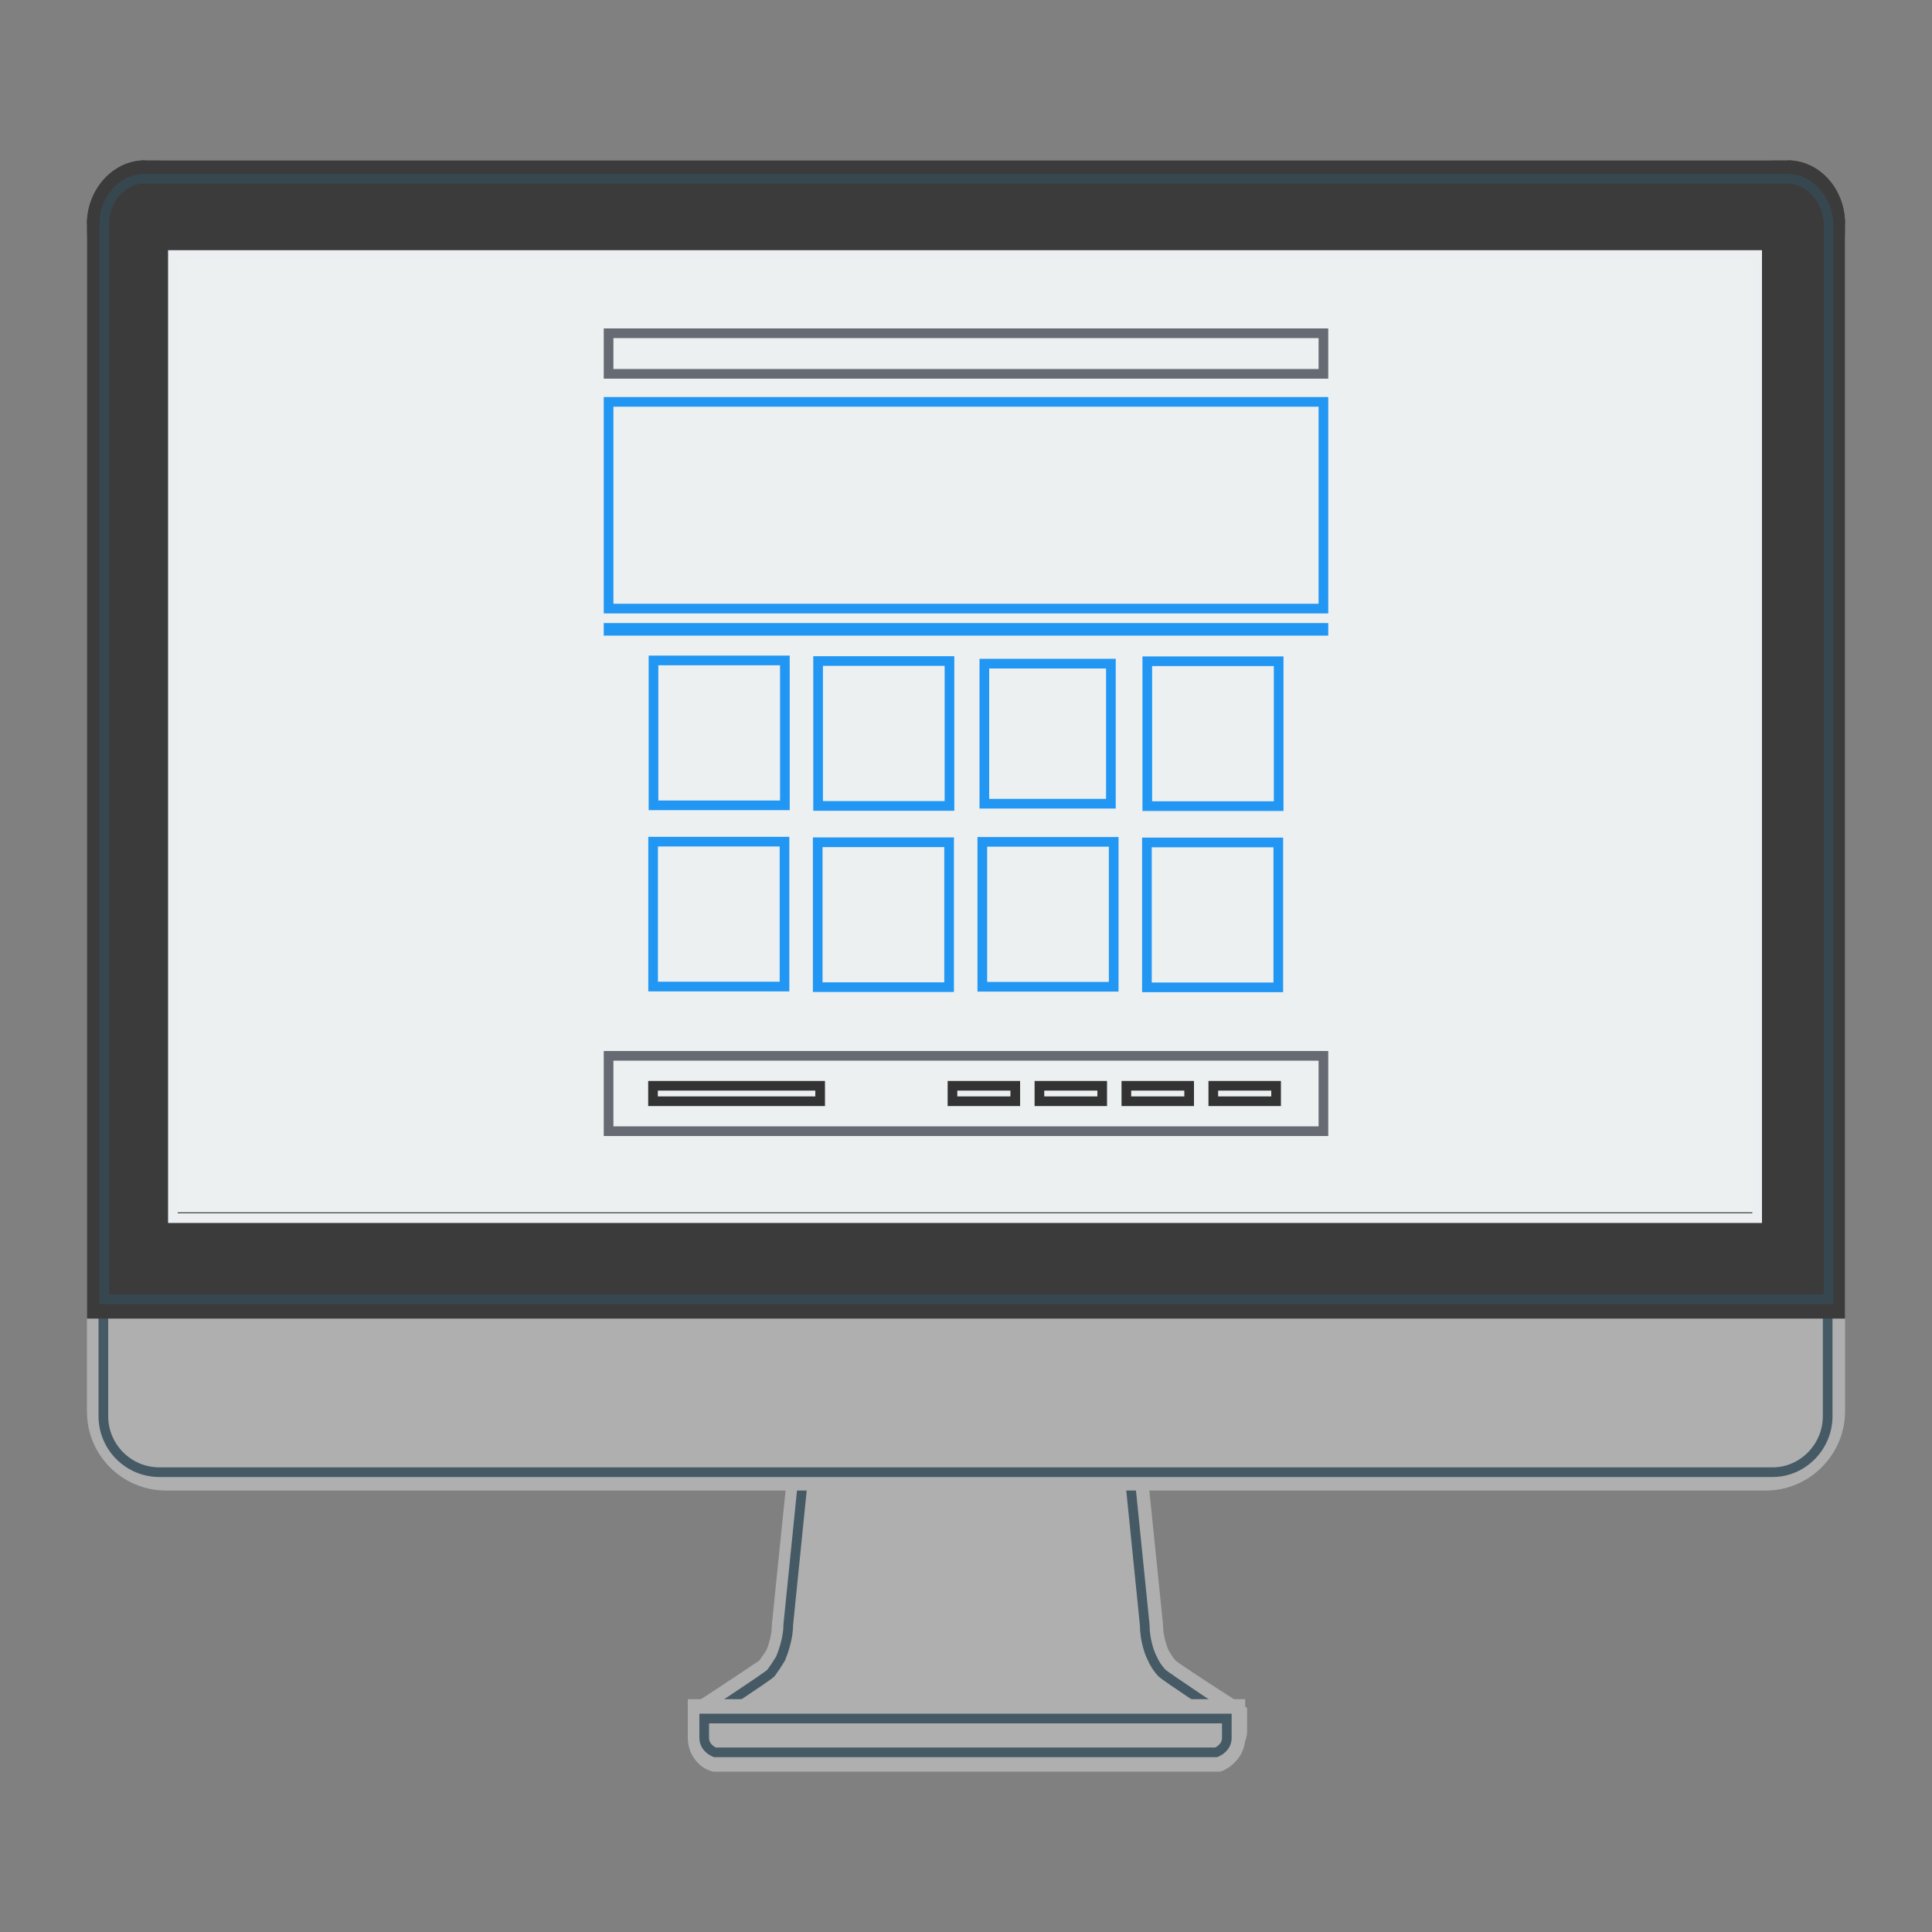<?xml version="1.0" encoding="utf-8"?>
<!-- Generator: Adobe Illustrator 23.0.3, SVG Export Plug-In . SVG Version: 6.00 Build 0)  -->
<svg version="1.1" id="Layer_1" xmlns="http://www.w3.org/2000/svg" xmlns:xlink="http://www.w3.org/1999/xlink" x="0px" y="0px"
	 viewBox="0 0 200 200" style="enable-background:new 0 0 200 200;" xml:space="preserve">
<rect x="0" y="0" width="200" height="200" fill="#808080" stroke="none"/>
<style type="text/css">
	.st0{fill:#FF4081;}
	.st1{fill:#304FFE;}
	.st2{fill:#263357;}
	.st3{fill:#00E5FF;}
	.st4{fill:#AFAFAF;}
	.st5{fill:none;stroke:#455A64;stroke-miterlimit:10;}
	.st6{fill:#3B3B3B;}
	.st7{fill:#454545;}
	.st8{fill:none;stroke:#37474F;stroke-miterlimit:10;}
	.st9{fill:#ECF0F1;}
	.st10{fill:none;stroke:#ECEFF1;stroke-miterlimit:10;}
	.st11{fill:none;stroke:#2196F3;stroke-miterlimit:10;}
	.st12{fill:none;stroke:#666A73;stroke-miterlimit:10;}
	.st13{fill:none;stroke:#333333;stroke-miterlimit:10;}
</style>
<g>
	<g>
		<path class="st4" d="M73.9,182.1l-0.2,0c-1.5-0.4-2.5-1.5-2.5-2.9v-2.4l0.9-0.6c2.8-1.8,5.9-3.9,6.5-4.3c0.2-0.3,0.5-0.7,0.7-1
			c0.2-0.4,0.6-1.6,0.6-2.6v-0.1l1.8-17.6h36.9l1.8,17.6v0.1c0,1,0.4,2.2,0.6,2.6c0.2,0.3,0.4,0.7,0.7,1c0.6,0.5,3.7,2.5,6.5,4.3
			l0.9,0.6v2.4c0,1.4-1,2.5-2.5,2.9l-0.2,0H73.9z"/>
		<path class="st5" d="M120.3,173.2c-0.4-0.4-0.8-1-1-1.5c-0.3-0.5-0.8-2-0.8-3.5l-1.6-15.8H100H83.2l-1.6,15.8c0,1.5-0.6,3-0.8,3.5
			c-0.3,0.5-0.7,1.1-1,1.5c-0.4,0.4-6.8,4.6-6.8,4.6v1.3c0,0.7,1.1,1,1.1,1H100h25.9c0,0,1.1-0.3,1.1-1v-1.3
			C127.1,177.8,120.7,173.6,120.3,173.2z"/>
		<path class="st4" d="M73.8,183.4l-0.3-0.1c-1.2-0.4-2.3-1.7-2.3-3.4v-4h57.7v4c0,1.7-1.2,2.9-2.3,3.4l-0.3,0.1H73.8z"/>
		<path class="st5" d="M100,177.9H72.9v2c0,1.1,1.1,1.5,1.1,1.5H100h25.9c0,0,1.1-0.4,1.1-1.5v-2H100z"/>
	</g>
	<path class="st4" d="M9,146.1V24.8c0-4.5,3.7-8.2,8.2-8.2h165.6c4.5,0,8.2,3.7,8.2,8.2v121.3c0,4.5-3.7,8.2-8.2,8.2H17.2
		C12.7,154.3,9,150.7,9,146.1z"/>
	<path class="st5" d="M183.5,152.4H16.5c-3.2,0-5.8-2.6-5.8-5.8V24.3c0-3.2,2.6-5.8,5.8-5.8h166.9c3.2,0,5.8,2.6,5.8,5.8v122.3
		C189.2,149.8,186.6,152.4,183.5,152.4z"/>
	<g>
		<path class="st6" d="M191,23.2h-3.5c0-1.5-1.1-2.7-2.4-2.7v-3.9C188.3,16.6,191,19.5,191,23.2z"/>
		<path class="st7" d="M185,18.5c2.3,0,4.2,2.1,4.2,4.6"/>
		<path class="st6" d="M12.5,23.2H9c0-3.6,2.7-6.6,6-6.6v3.9C13.6,20.5,12.5,21.7,12.5,23.2z"/>
		<path class="st7" d="M10.8,23.2c0-2.5,1.9-4.6,4.2-4.6"/>
		<path class="st6" d="M9,136.5V23.2c0-3.6,2.7-6.6,6-6.6H185c3.3,0,6,2.9,6,6.6v113.3H9z"/>
		<path class="st8" d="M185,18.5H15c-2.3,0-4.2,2.1-4.2,4.6v111.4h178.5V23.2C189.2,20.6,187.3,18.5,185,18.5z"/>
	</g>
	<rect x="17.9" y="26.4" class="st9" width="164" height="99.1"/>
	<rect x="17.9" y="26.4" class="st10" width="164" height="99.7"/>
	<rect x="63" y="41.6" class="st11" width="74" height="21.4"/>
	<rect x="63" y="34.5" class="st12" width="74" height="4.2"/>
	<rect x="63" y="65" class="st11" width="74" height="0.3"/>
	
		<rect x="66.9" y="69.1" transform="matrix(-1.836970e-16 1 -1 -1.836970e-16 150.35 1.467)" class="st11" width="15" height="13.6"/>
	
		<rect x="118.1" y="69.1" transform="matrix(-1.836970e-16 1 -1 -1.836970e-16 201.467 -49.65)" class="st11" width="15" height="13.6"/>
	<rect x="101.9" y="68.7" class="st11" width="13.1" height="14.5"/>
	
		<rect x="84" y="69.1" transform="matrix(-1.836970e-16 1 -1 -1.836970e-16 167.389 -15.572)" class="st11" width="15" height="13.6"/>
	
		<rect x="66.9" y="87.9" transform="matrix(-1.836970e-16 1 -1 -1.836970e-16 169.111 20.228)" class="st11" width="15" height="13.6"/>
	
		<rect x="118.1" y="87.9" transform="matrix(-1.836970e-16 1 -1 -1.836970e-16 220.228 -30.889)" class="st11" width="15" height="13.6"/>
	
		<rect x="101" y="87.9" transform="matrix(-1.836970e-16 1 -1 -1.836970e-16 203.189 -13.85)" class="st11" width="15" height="13.6"/>
	
		<rect x="84" y="87.9" transform="matrix(-1.836970e-16 1 -1 -1.836970e-16 186.15 3.189)" class="st11" width="15" height="13.6"/>
	<rect x="67.6" y="112.4" class="st13" width="17.3" height="1.6"/>
	<rect x="107.6" y="112.4" class="st13" width="6.5" height="1.6"/>
	<rect x="98.6" y="112.4" class="st13" width="6.5" height="1.6"/>
	<rect x="116.6" y="112.4" class="st13" width="6.5" height="1.6"/>
	<rect x="125.6" y="112.4" class="st13" width="6.5" height="1.6"/>
	<rect x="63" y="109.3" class="st12" width="74" height="7.8"/>
</g>
</svg>
